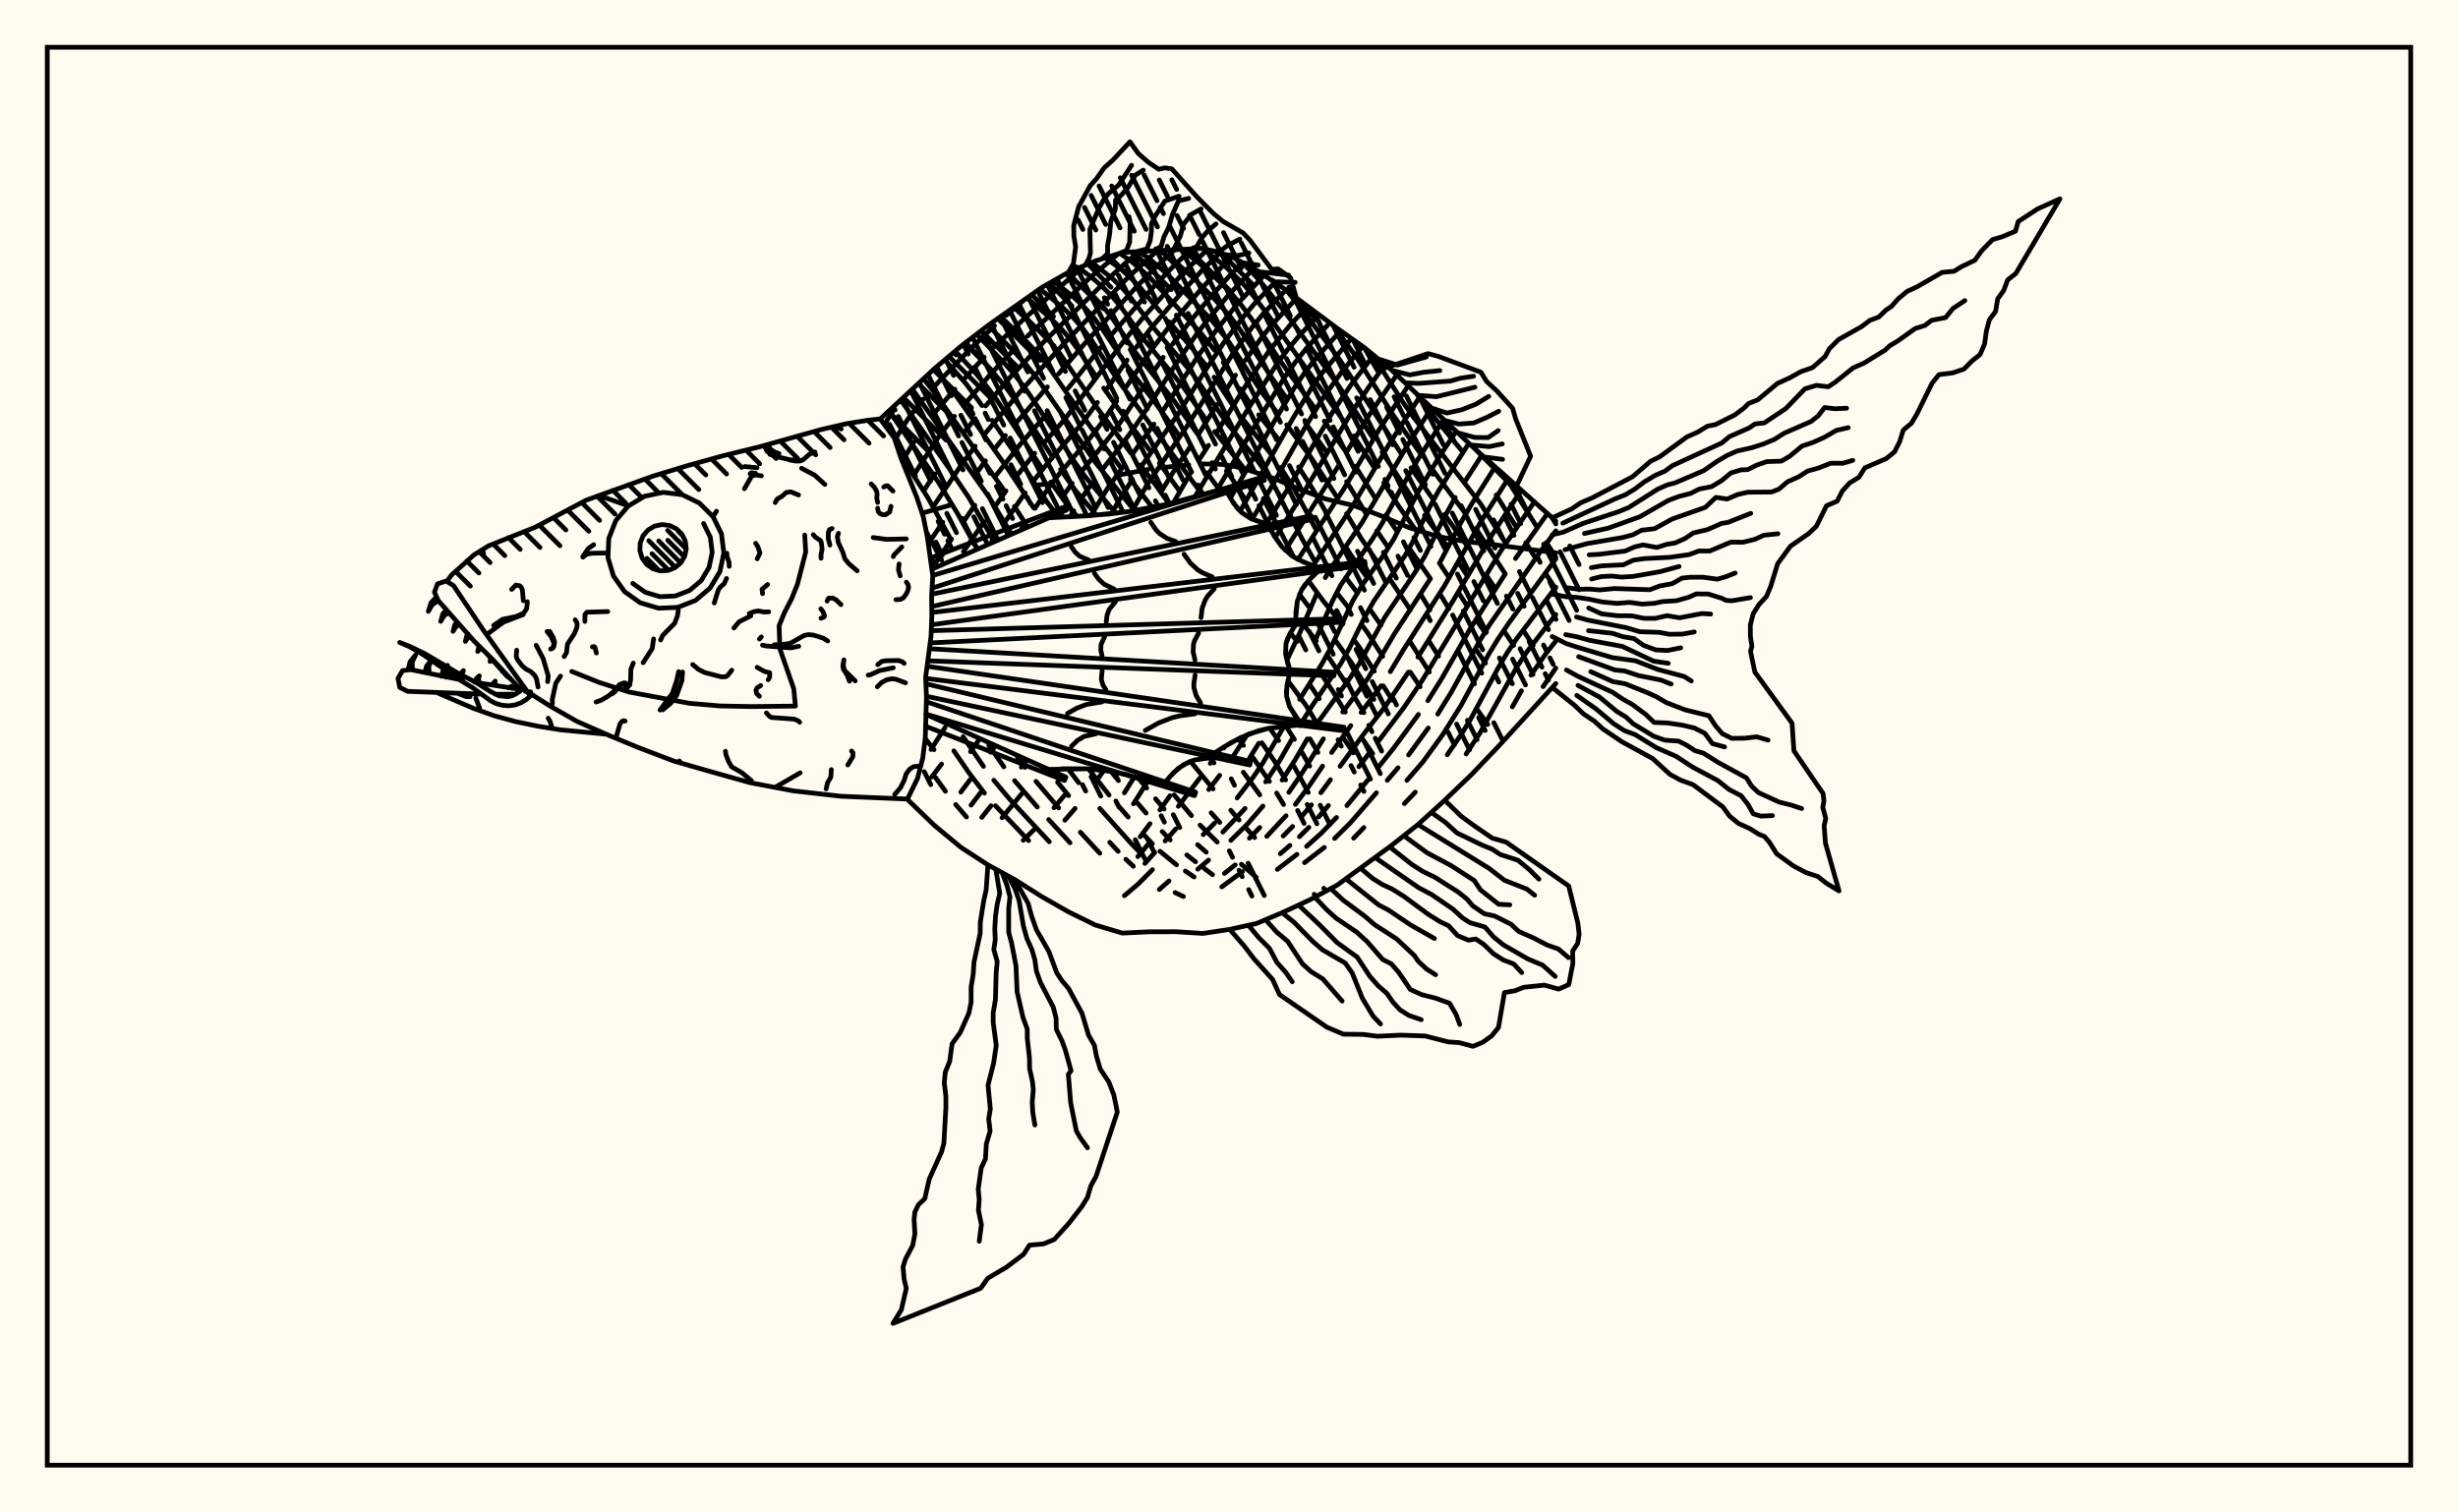<svg xmlns="http://www.w3.org/2000/svg" width="520" height="320"><rect x="0" y="0" width="520" height="320" fill="floralwhite"/><rect x="10" y="10" width="500" height="300" stroke="black" stroke-width="1" fill="none"/><path stroke="black" stroke-width="1" fill="none" stroke-linecap="round" stroke-linejoin="round" d="
M 186.21 88.65 197.63 78.04 203.31 73.24 209 68.87 220.37 60.84 226.05 57.59 231.74 55.21 237.42 53.41 254.48 52.54 260.16 54.09 265.85 57.18 271.53 60.99 282.9 69.47 288.58 73.5 294.27 78.17 311.32 94.33 329.14 110.23 
M 329.14 144.63 317.01 157.9 311.32 163.86 305.64 169.31 299.95 174.48 294.27 178.96 282.9 187.26 277.22 190.32 271.53 192.98 265.85 195.38 260.16 196.64 254.48 197.49 248.79 197.13 243.11 197.15 237.42 197.42 231.74 195.72 226.05 192.93 220.37 189.69 214.68 186.1 209 182.99 203.31 179.3 197.63 174.59 191.97 169.13 
M 329.14 116.97 315.87 115.21 310.04 114.58 304.13 113.49 298.1 111.63 292.08 109.1 286.29 106.93 280.45 105.58 274.94 103.52 269.67 101.28 264.34 99.54 261.58 98.77 258.73 98.26 254.38 98.15 
M 251.47 98.35 245.73 98.94 
M 242.84 99.34 236.87 100.47 
M 221.86 102.36 219.09 102.67 
M 201.3 106.8 195.08 108.58 
M 197.89 164.47 200.01 167.41 
M 202.19 170.22 204.46 172.86 
M 195.73 156.27 197.6 158.61 
M 201.79 158.86 204.97 163.49 208.26 167.8 
M 210.6 170.48 217.61 177.85 
M 203.75 155.88 208.06 162.15 
M 210.24 165.08 213.75 169.26 221.99 178.09 
M 209.19 157.68 212.37 162.24 
M 214.64 165.17 219.45 170.75 
M 221.85 173.39 226.37 178.31 
M 215.21 160.11 216.85 162.35 
M 219.17 165.32 223.96 170.94 
M 228.55 176.07 232.67 180.53 
M 223.73 165.48 226.07 168.34 
M 234.77 178.22 236.56 180.13 
M 238.19 181.81 239.76 183.28 
M 248.59 188.85 250.36 189.68 
M 225.92 162.63 228.2 165.6 
M 232.67 171.05 239.4 178.56 241.76 180.98 
M 195.96 112.5 199.21 118.51 
M 230.29 162.68 234.63 168.21 
M 236.72 170.64 238.68 172.87 
M 242.17 176.8 243.78 178.52 
M 245.4 180.11 248.9 182.98 
M 250.76 184.29 252.61 185.54 
M 190.28 95.96 196.27 105.26 201.12 114.07 
M 235.04 163.2 236.61 165.16 
M 240.61 169.88 242.46 172.03 
M 245.87 175.94 247.56 177.71 
M 251.08 180.89 252.92 182.34 
M 254.75 183.73 256.52 185.06 
M 188.07 86.94 198.44 101.9 202.58 108.66 206.42 115.66 
M 240.75 164.55 242.59 166.74 
M 244.47 169 246.27 171.17 
M 253.36 178.71 255.18 180.3 
M 190.56 84.64 200.5 98.67 204.9 105.19 210.16 114.19 
M 246.41 165.74 246.51 165.87 
M 248.39 168.19 252.06 172.57 
M 253.88 174.57 257.51 178.16 
M 262.62 182.86 265.78 185.63 
M 193.03 82.35 209.28 105.24 213.83 112.74 
M 256.22 171.97 258.05 174.01 
M 195.4 80.13 197.82 83.24 212.47 103.81 
M 214.61 107.14 217.31 111.37 
M 251.85 161.09 256.64 166.92 
M 260.38 171.43 262.13 173.5 
M 263.81 175.42 265.43 177.21 
M 197.65 78.02 202.28 83.73 213.33 99.37 218.71 107.5 
M 255.91 160.3 256.83 161.41 
M 199.89 76.13 204.42 81.26 207.75 85.81 
M 209.9 88.94 215.29 96.76 221.55 106.28 223.96 109.46 
M 258.8 158.11 258.93 158.26 
M 263.03 163.38 266.52 168.18 
M 202.07 74.29 206.42 78.96 208.73 81.73 210.94 84.7 220.31 98.92 
M 222.31 101.99 225.59 106.57 227.89 109.26 
M 261.95 156.32 263.07 157.71 
M 265.08 160.29 268.55 165.32 
M 270.08 167.79 271.54 170.22 
M 204.29 72.49 208.35 76.75 213 82.21 215.22 85.31 222.44 96.37 
M 224.36 99.34 227.45 103.7 231.96 108.98 
M 266.95 157.16 269.65 161.08 271.98 165.02 
M 206.62 70.7 212.71 77.08 215.07 79.81 217.35 82.8 227.57 98.08 229.56 100.83 236.03 108.58 
M 268.63 154.09 270.5 156.7 
M 273.78 162.16 276.77 167.66 
M 209.04 68.84 214.88 74.75 217.25 77.37 219.54 80.25 231.82 97.95 239.57 107.5 
M 272.02 153.61 273.83 156.44 
M 275.47 159.24 277.07 162.09 
M 211.71 67 217.23 72.33 219.58 74.83 221.84 77.59 228.15 86.73 234.12 95.04 237.06 98.86 
M 239.15 101.46 243.77 107.36 
M 273.01 149.85 275.45 153.53 
M 277.13 156.33 278.81 159.2 
M 214.52 65.07 219.74 69.84 222.05 72.21 224.25 74.84 232.36 86.63 239.24 95.86 
M 241.22 98.39 244.33 102.4 247.32 106.6 
M 272.46 144.02 276.32 149.3 278.87 153.47 
M 217.3 63.06 222.32 67.39 224.56 69.63 226.69 72.11 228.69 74.83 231.56 79.19 
M 233.49 82.1 236.47 86.31 243.32 95.39 
M 245.27 97.98 249.37 103.67 
M 277.2 145.01 279.08 147.83 
M 284.35 156.35 286.31 159.29 
M 220 61.11 224.79 65.04 227.03 67.19 229.08 69.52 230.99 72.09 236.51 80.47 254.4 104.71 
M 273 133.91 274.41 135.73 
M 279.09 141.97 282.02 146.38 284.61 150.66 
M 288.34 156.48 290.39 159.44 
M 222.81 59.44 227.07 62.81 229.31 64.9 231.35 67.15 233.17 69.56 238.47 77.53 244.51 85.37 249.35 92 
M 255.38 100.05 257.99 103.66 
M 275.86 132.29 278.46 135.59 
M 280.89 138.79 284.99 144.91 
M 286.76 147.85 288.54 150.77 
M 225.49 57.92 229.15 60.75 231.38 62.77 233.42 64.93 235.25 67.24 240.36 74.76 248.47 84.93 253.21 91.64 
M 259.43 99.67 260.52 101.1 263.48 105.76 
M 274.91 125.76 277.24 128.87 
M 282.52 135.51 286 140.35 290.65 147.98 
M 228.26 56.67 231.12 58.85 233.32 60.76 235.35 62.81 237.2 65.02 242.24 72.11 250.33 81.88 255.05 88.66 
M 256.99 91.31 263.37 99.33 
M 267.27 105.5 273.65 117.8 
M 276.79 122.86 279.96 127.17 283.98 132.16 
M 286.51 135.49 287.71 137.15 290.74 142 
M 292.63 145.11 294.56 148.13 
M 230.96 55.54 235.21 58.82 237.24 60.75 239.1 62.84 244.2 69.54 252.15 78.87 259.71 89.71 266.13 97.61 268.19 100.55 271.02 105.36 
M 272.78 108.7 275.37 113.84 278.23 118.93 
M 282.84 125.47 285.47 128.81 
M 288.07 132.18 289.32 133.87 292.52 138.88 
M 233.83 54.55 237.13 56.95 239.15 58.73 241.04 60.66 245.42 65.9 
M 247.22 68.02 252.06 73.48 254.98 77.15 
M 256.85 79.79 260.52 85.36 
M 262.47 88.1 268.84 96.01 
M 270.92 98.91 273.9 103.64 278.46 112.15 
M 284.69 122.19 287.2 125.49 
M 289.76 128.87 292.16 132.27 
M 298.35 142.21 300.44 145.3 
M 236.86 53.59 239.12 55.12 243.06 58.5 254.11 70.55 256.95 74.1 
M 258.79 76.69 260.59 79.44 
M 262.4 82.27 264.29 85.08 
M 266.28 87.77 270.5 92.99 
M 274.72 98.79 277.79 103.6 280.69 108.68 
M 284.64 115.57 285.69 117.29 289.26 122.26 
M 298.27 135.72 302.38 142.18 
M 240.86 53.18 243.2 54.79 247.01 58.08 256.27 67.67 259.94 72.29 267.15 83.29 270.13 87.25 
M 272.21 89.88 277.57 97.11 282.87 105.24 
M 284.87 108.68 287.97 113.94 291.51 119.07 
M 293.93 122.38 298.38 129.05 
M 302.33 135.69 304.34 138.83 
M 312.66 150.34 314.74 153.27 
M 245.34 52.98 249.16 55.86 252.92 59.26 256.64 62.95 260.29 67.02 262.06 69.35 269.14 80.06 272.01 84.01 
M 276.13 89.42 280.5 95.43 
M 284.88 101.89 289.05 108.79 
M 291.27 112.32 293.67 115.81 
M 300.55 125.74 302.52 129.03 
M 249.91 52.82 253.2 55.28 256.99 58.59 260.68 62.3 262.46 64.35 265.92 69.04 271.23 76.91 278.02 86.18 
M 280.16 89.11 284.58 95.37 
M 286.74 98.65 290.96 105.45 
M 293.18 108.96 295.59 112.46 
M 298.07 115.9 302.62 122.45 
M 304.61 125.63 306.51 128.76 
M 312.26 137.45 314.26 140.29 
M 254.33 52.55 259.14 56.31 262.83 59.87 264.59 61.88 268.08 66.39 284.23 89.03 
M 286.38 92.23 290.64 98.8 
M 292.74 102.17 296.05 107.33 299.77 112.51 
M 304.51 119.13 306.59 122.26 
M 308.53 125.32 310.43 128.3 
M 312.32 131.17 314.25 133.97 
M 262.59 55.41 264.92 57.65 266.69 59.61 272.06 66.33 283.04 81.4 290.28 92.43 
M 292.4 95.68 298.93 105.65 
M 301.37 109.04 306.26 115.69 
M 308.46 118.86 310.48 121.94 
M 318.24 133.58 320.22 136.55 
M 272.33 61.6 276.1 66.34 283.28 75.91 296.32 95.81 
M 298.5 98.99 303.1 105.53 
M 305.59 108.85 310.29 115.37 
M 314.4 121.62 316.39 124.64 
M 322.34 133.51 324.35 136.57 
M 282.13 68.91 287.2 75.94 294.93 88.12 300.37 95.77 
M 302.67 98.87 309.94 108.54 
M 312.23 111.81 318.45 121.44 
M 290.22 74.84 296.83 85.15 298.94 88.15 313.23 106.6 318.51 114.88 
M 299.72 83.37 303.15 87.99 309.21 95.31 
M 316.52 104.73 320.74 111.46 
M 322.78 114.81 324.85 118.1 
M 326.95 121.31 329.05 124.5 
M 317.74 100.05 319.78 102.97 325.1 111.45 
M 327.15 114.77 329.14 117.93 
M 328.31 109.5 329.14 110.84 
M 190.79 84.44 190.33 85.02 
M 188.85 87.11 187.07 89.81 
M 216.34 63.75 212.87 66.72 
M 210.39 68.92 204.92 74.18 197.55 81.87 
M 195.29 84.46 192.02 88.74 189.32 93.04 
M 229.3 56.23 216.39 67.7 210.31 73.41 
M 208.21 75.57 204.15 79.97 
M 201.99 82.34 197.47 87.63 
M 193.31 93.58 190.85 97.58 
M 236.6 53.67 230.5 58.85 217.37 71.12 
M 214.9 73.53 209.48 79.25 204.17 85.41 
M 201.92 88.08 198.64 92.29 193.52 100.19 
M 241.06 53.17 238.65 55.15 234.62 58.83 220.91 72.24 213.82 79.68 208.51 85.89 
M 206.31 88.56 204.12 91.27 
M 197.77 100.26 195.59 103.57 
M 244.88 52.99 238.58 58.75 225.61 72.13 216.05 82.62 208.44 91.68 
M 206.3 94.4 203.11 98.74 197.57 106.99 
M 248.45 52.9 244.62 56.43 240.43 60.69 230 72.09 223.94 79.1 
M 221.58 81.85 214.86 89.6 
M 212.7 92.15 210.59 94.76 
M 208.48 97.51 206.35 100.43 
M 199.45 110.5 197 114.12 
M 252.12 52.69 248.63 55.93 244.25 60.45 235.06 70.89 
M 232.91 73.48 225.95 82.16 
M 221.39 87.68 215.83 94.02 210.67 100.64 
M 206.23 106.91 203.79 110.43 
M 201.3 114.06 198.03 118.98 
M 255.43 52.8 250.45 57.6 241.73 67.31 237.73 72.19 226.81 86.7 224.58 89.49 221.13 93.4 
M 218.9 95.91 214.82 101.04 
M 212.81 103.86 210.63 106.97 
M 208.2 110.38 203.82 116.69 
M 258.08 53.53 254.51 56.98 249.99 61.89 243.36 69.6 240.39 73.47 
M 238.44 76.18 234.32 82.08 
M 232.15 85.15 228.85 89.65 221.86 97.71 218.78 101.57 
M 216.87 104.27 212.62 110.42 
M 210.15 113.91 209.86 114.3 
M 260.65 54.36 258.56 56.38 254.06 61.2 247.25 69.21 243.16 74.59 238.3 81.79 
M 236.24 84.87 233.04 89.5 230.77 92.46 223.73 100.7 221.72 103.37 218.95 107.56 
M 216.94 110.6 216.11 111.84 
M 262.9 55.58 260.36 58.1 255.86 63.09 251.29 68.58 248.09 72.79 
M 246.09 75.6 244.16 78.45 
M 242.24 81.39 237.15 89.15 234.94 92.2 229.06 99.44 
M 226.82 102.26 224.81 105.07 
M 265.2 56.83 259.91 62.41 255.36 67.84 253.15 70.72 249.08 76.54 241.18 88.68 239.03 91.77 233.31 99.22 
M 231.07 102.18 229 105.13 
M 227.15 108.06 226.38 109.35 
M 199.92 153.94 196.96 158.57 
M 267.43 58.24 261.65 64.45 257.17 70.03 252.99 76.01 246.21 86.63 
M 244.12 89.74 239.77 95.8 
M 237.54 98.81 234.27 103.38 230.78 109.09 
M 199.18 161.66 197.09 164.42 
M 269.69 59.76 265.52 64.1 263.34 66.66 258.95 72.42 254.87 78.55 249.12 87.78 241.69 98.33 
M 239.57 101.4 236.56 106.16 235.15 108.69 
M 206.94 156.77 205.32 159.03 
M 272.02 61.36 267.2 66.42 265 69.1 260.69 75.03 250.94 90.45 242.68 102.53 239.52 108.11 
M 210.32 158.13 209.54 159.17 
M 205.26 164.92 203.26 167.6 
M 274.31 63.09 268.9 68.91 266.68 71.71 263.45 76.25 
M 261.38 79.37 259.4 82.49 
M 257.49 85.58 253.74 91.59 
M 251.76 94.58 248.67 99.13 245.75 103.86 
M 243.96 107.18 243.88 107.34 
M 207.39 167.77 205.43 170.36 
M 276.63 64.85 272.91 68.8 268.38 74.39 264.14 80.65 257.52 91.27 
M 255.66 94.22 253.71 97.24 
M 251.7 100.38 248.24 106.37 
M 217.19 160.91 216.06 162.32 
M 209.66 170.47 207.7 172.94 
M 278.99 66.6 274.64 71.28 272.34 74.05 270.11 77.05 263.99 86.57 252.72 105.19 
M 220.71 162.33 220.6 162.46 
M 216.11 167.98 211.99 173.01 
M 281.31 68.3 276.36 73.73 274.07 76.57 271.88 79.65 265.98 89.23 257.38 103.84 
M 283.61 69.97 278.09 76.17 275.84 79.09 273.71 82.24 269.82 88.74 260.29 105.39 
M 225.17 168.31 222.98 170.9 
M 218.65 175.63 216.47 177.79 
M 285.92 71.61 279.87 78.69 277.7 81.7 273.71 88.19 262.36 108.13 
M 233.52 162.98 231.69 165.6 
M 227.44 171.05 225.27 173.54 
M 288.27 73.28 283.93 78.57 279.68 84.51 275.78 90.96 268.55 103.78 264.89 109.85 
M 290.6 75.16 285.78 81.46 281.75 87.47 272.3 103.67 267.9 110.84 
M 240 164.34 237.86 167.75 
M 293.03 77.15 289.7 81.72 285.77 87.51 276.13 103.62 269.77 113.74 
M 242.87 165.22 239.79 170.07 
M 295.48 79.32 289.69 87.77 285.04 95.38 
M 283.13 98.61 271.9 116.41 
M 297.89 81.63 291.71 90.98 284.24 103.53 274.6 118.37 
M 247.52 168.36 245.38 171.36 
M 243.28 174.27 241.22 177.03 
M 300.34 83.96 293.76 94.17 286.2 106.97 277.8 119.68 
M 258.04 158.6 256.03 161.52 
M 253.8 164.64 249.28 170.6 
M 242.77 178.77 240.71 181.24 
M 302.83 86.35 297.72 94.26 288.19 110.49 281.33 120.57 280.37 122.21 
M 278.61 125.51 274.92 134.03 272.51 139.15 
M 263.85 155.45 260.27 160.95 
M 258.03 164.04 255.72 167.05 
M 248.73 175.39 246.48 177.93 
M 244.3 180.36 242.21 182.68 
M 305.38 88.81 299.87 97.35 296.07 103.93 292.44 110.65 290.35 114.02 283.62 123.8 281.9 127.14 278.19 135.6 
M 266.3 157.26 264.34 160.4 
M 243.81 184 240.75 187.07 237.86 189.51 
M 308.03 91.28 304.15 97.18 300.1 103.93 294.8 114.16 292.69 117.47 288.13 123.85 286.18 127.13 281.47 137.17 279.68 140.42 274.95 147.96 
M 271.58 153.76 267.17 161.41 265.1 164.47 261.72 168.83 
M 256.95 174.15 254.54 176.59 
M 310.74 93.79 304.38 103.76 302.46 107.28 299.1 114.23 297.23 117.57 290.61 127.21 288.73 130.52 285.47 137.13 283.69 140.35 277.63 149.27 274.94 153.55 
M 273.27 156.47 270.7 160.97 267.76 165.42 
M 263.4 171.05 258.69 176.05 
M 247.31 186.39 245.26 188.19 
M 313.51 96.28 310 101.73 
M 307.85 105.26 304.92 110.63 301.47 117.59 299.52 120.86 292.95 130.62 287.57 140.37 285.62 143.43 278.34 153.47 
M 276.56 156.34 274.01 160.73 271.24 165.05 
M 267.18 170.55 263.87 174.38 260.39 177.81 
M 255.68 181.97 253.4 183.9 
M 316.31 98.76 311.27 106.73 309.19 110.33 304.56 119.12 
M 302.59 122.45 295.05 134.01 289.42 143.51 284.06 150.65 
M 279.97 156.32 275.48 163.52 272.66 167.64 
M 266.51 175.08 264.32 177.34 
M 319.07 101.25 313.5 110.01 305.58 123.95 296.98 137.36 294.12 142.11 
M 292.18 145.09 287.95 150.74 
M 285.77 153.52 281.71 159.21 
M 279.8 162.09 276.94 166.31 274.04 170.19 
M 272.07 172.58 267.99 176.96 
M 261.31 182.99 259.04 184.79 
M 321.81 103.73 315.55 113.31 307.43 127.06 299.96 139.02 
M 297.96 142.2 293.01 149.52 288.69 155.05 283.5 162.13 
M 281.46 164.97 279.43 167.72 
M 277.43 170.29 275.44 172.67 
M 273.46 174.86 271.46 176.88 
M 262.85 184.41 258.47 187.64 
M 324.58 106.2 317.5 116.58 300.98 143.8 297.02 149.67 291.76 156.63 
M 289.61 159.42 287.47 162.22 
M 281.04 170.42 278.95 172.84 
M 276.9 175.04 274.89 177.03 
M 272.89 178.87 270.85 180.63 
M 327.36 108.66 320.61 118.17 
M 318.43 121.44 311.07 132.94 305.02 143.55 302.07 148.25 
M 300.08 151.16 294.89 158.21 291.58 162.34 
M 289.35 165.07 284.94 170.45 
M 282.75 172.95 279.51 176.3 276.41 179.08 
M 274.38 180.76 270.23 183.95 
M 329.14 112.31 326.06 116.44 315.02 132.33 312.95 135.74 307.07 146.38 304.16 151.09 
M 302.16 154.03 297.99 159.73 
M 295.76 162.44 293.48 165.1 
M 291.19 167.73 285.63 174.14 282.34 177.4 
M 280.17 179.29 275.98 182.52 
M 329.14 118.23 319.05 132.03 316.92 135.18 314.86 138.56 309.12 149.2 305.22 155.43 301.04 161.18 297.63 165.11 
M 288.54 175.09 286.36 177.34 
M 329.14 124.23 320.96 135 318.83 138.14 316.83 141.53 311.16 152.07 309.22 155.25 306.17 159.7 
M 299.42 167.6 297.1 170.02 
M 329.14 130 322.9 138.06 320.81 141.25 313.16 154.97 310.17 159.52 
M 329.14 135.63 327.09 138.21 323.88 142.84 
M 321.87 146.15 319.94 149.56 
M 329.14 141.35 326.45 145.27 
M 226.05 57.59 227.08 55.8 227.56 52.2 227.18 50 227.15 47.71 228.22 43.68 230.63 39.29 231.98 37.8 233.56 35.55 235.46 33.84 239.05 30 240.8 32.47 242.96 34.35 245.16 35.82 246.41 35.51 247.9 35.73 253.23 41.67 256.71 45.17 258.8 46.89 262.98 49.28 264.42 50.8 269.04 57 270.36 56.88 273.01 58.75 274.26 63.06 
M 271.53 60.99 271.53 60.99 
M 229.58 56.12 230.36 54.71 230.69 53.55 230.57 48.53 232.52 43.97 233.49 42.25 234.48 40.98 236.66 39.14 239.39 34.97 
M 233.15 54.77 234.32 53.64 234.31 51.97 234.73 49.65 235 46.84 235.96 44.21 235.99 42.33 237.22 41.28 238.72 39.53 240.14 37.08 241.87 35.99 
M 236.79 53.61 238.33 52.98 238.99 51.21 239.09 46.91 238.84 45.84 
M 240.59 53.2 242.62 52.66 243.31 50.97 243.59 48.91 243.59 47.36 244.41 45.68 246.44 42.54 249.44 41.51 
M 244.4 53 245.67 52.05 246.24 50.1 247.23 48.13 248.06 45.33 249.32 42.51 251.47 41.98 
M 248.22 52.91 249.72 49.9 250.35 47.49 252.04 45.35 254.09 44.2 
M 252.04 52.69 253.2 52.16 254.24 50.32 255.66 48.71 257.25 47.37 
M 255.85 52.91 257.86 53.3 259.64 51.99 262.29 50.58 
M 259.53 53.92 261.93 54.06 264.22 53.53 
M 262.96 55.61 266.16 56.08 
M 266.29 57.48 272.61 58.21 
M 269.46 59.61 274 59.74 
M 196.86 118.08 225.32 107.22 225.61 107.93 197.15 120.43 
M 197.32 121.76 267.27 100.89 267.5 101.62 197.18 124.44 
M 197.1 125.72 277.4 109.14 277.57 109.89 197.1 128.34 
M 197.12 129.59 288.73 118.79 288.83 119.54 197.06 132.19 
M 197.01 133.44 283.63 130.9 283.66 131.66 196.78 136.03 
M 196.63 137.25 282.24 142.23 282.2 142.99 196.29 139.81 
M 196.13 140.96 284.33 153.86 284.22 154.61 195.83 143.53 
M 195.88 144.67 264.55 161.11 264.39 161.86 195.99 147.31 
M 195.96 148.46 252.94 167.61 252.7 168.34 195.84 151.06 
M 195.84 151.12 225.49 164.42 225.19 165.13 195.79 153.64 
M 221.92 109.55 230.39 109.12 238.79 108.24 247.07 106.66 259.32 103.26 
M 259.61 104.18 260.97 106.47 262.62 108.4 264.7 109.77 268.45 110.99 
M 268.66 111.93 271.16 115.64 273.27 117.57 275.82 118.95 278.66 119.97 
M 278.78 120.93 276.84 122.8 275.33 124.86 274.45 127.21 274.08 131.18 
M 274.12 132.14 272.86 134.13 272.06 136.18 271.96 138.33 272.84 141.68 
M 272.79 142.64 272.26 145.01 272.18 147.3 272.79 149.44 274.73 152.45 
M 274.6 153.41 268.3 154.11 264.32 155.25 260.56 157.05 256.95 159.29 
M 256.74 160.23 252.73 160.79 250.37 161.79 248.33 163.42 246.51 165.45 
M 246.21 166.37 240.93 164.6 235.59 163.28 230.14 162.66 221.81 162.78 
M 226.16 109.36 234.6 108.76 238.79 108.24 247.07 106.66 255.25 104.47 
M 260.27 105.35 261.75 107.5 262.62 108.4 264.7 109.77 267.15 110.65 
M 243.46 110.51 244.59 112.15 245.26 112.84 246.85 113.89 248.73 114.57 
M 226.64 115.66 227.43 116.8 228.42 117.69 230.31 118.48 
M 269.44 113.23 271.16 115.64 273.27 117.57 274.5 118.32 277.22 119.49 
M 250.49 117.26 251.81 119.11 253.42 120.59 254.36 121.16 256.45 122.06 
M 231.53 121.29 232.45 122.57 233.57 123.6 235.68 124.62 
M 277.78 121.85 276.01 123.79 275.33 124.86 274.45 127.21 274.13 129.82 
M 256.88 124.58 255.52 126.07 255 126.89 254.32 128.69 254.08 130.69 
M 235.98 127.31 234.67 128.91 234.2 130.17 234.03 131.56 
M 273.46 133.13 272.38 135.14 272.06 136.18 271.96 138.33 272.46 140.55 
M 253.57 133.94 252.74 135.49 252.49 136.28 252.41 137.92 252.8 139.63 
M 233.67 134.75 232.93 136.38 232.87 137.52 233.14 138.71 
M 272.5 143.84 272.14 146.17 272.18 147.3 272.79 149.44 274 151.46 
M 252.83 142.86 252.56 144.65 252.58 145.51 253.05 147.16 253.98 148.71 
M 233.16 141.89 232.99 143.73 233.31 144.88 233.96 145.96 
M 272.48 153.57 268.3 154.11 266.28 154.6 262.42 156.08 258.75 158.14 
M 252.81 151.03 249.61 151.45 248.06 151.82 245.1 152.96 242.29 154.54 
M 233.15 148.5 229.84 149.05 227.78 149.84 225.83 150.95 
M 255.36 160.35 252.73 160.79 251.51 161.21 249.31 162.53 247.41 164.41 
M 231.86 155.25 229.35 155.81 227.93 156.67 226.68 157.89 
M 243.58 165.45 238.27 163.86 235.59 163.28 230.14 162.66 224.6 162.66 
M 214.68 186.1 217.52 191.17 218.22 193.79 219.27 196.73 221.89 201.3 223.57 205.84 224.64 207.47 226.06 209.14 228.9 214.38 230.29 219.01 231.53 221.18 231.94 223.39 232.77 226.2 234.58 228.92 235.66 231.74 236.37 235.29 231.89 248.85 230.77 250.91 230.05 253.37 228.83 255.33 226.05 258.91 223.02 262.25 220.72 263.19 217.8 263.44 216.56 265.36 212.95 268.09 208.98 270.44 207.47 272.56 188.91 280 190.68 277.13 191.73 272.58 191.27 270.62 191.04 268.05 191.57 266.37 193.09 263.5 193.55 261.06 193.38 258.03 193.55 256.42 194.3 254.88 195.64 253.62 196.59 249.46 199.18 243.73 199.68 241.89 200.11 234.32 200.1 231.92 199.76 229.05 199.98 226.86 200.91 224.55 201.42 220.84 203.12 218.5 204.97 214.36 205.44 212.04 205.44 208.83 205.88 206.16 206.06 203.53 207.36 197.48 207.39 195.14 208.11 190.6 208.63 188.3 209 182.99 
M 213.34 185.37 214.71 188 215.58 190.47 216.5 195.88 217.23 198.53 218.28 200.86 218.93 203.07 219.26 205.48 220.12 207.88 222.83 213.1 223.42 215.43 223.46 217.78 224.65 220.19 225.34 222.05 226.59 226.54 226.01 227.3 226.5 233.32 227.7 239.26 228.53 240.71 230.07 242.85 
M 212 184.63 213.03 187.32 213.66 189.75 213.4 192.2 213.39 197.23 214.01 199.55 214.93 204.32 215.18 209.88 216.42 215.28 217.32 217.75 217.32 219.66 217.79 223.83 217.82 226.12 218.42 228.83 218.6 230.54 218.37 233.18 218.48 235.3 218.93 238.02 
M 210.66 183.9 211.5 189 210.95 191.39 210.61 193.77 210.45 196.5 210.55 198.85 210.24 200.89 210.96 203.43 210.74 205.92 210.59 211.48 210.12 214.27 210.11 216.33 210.76 221.16 210.2 224.95 209.02 229.62 209.51 234.61 209.16 236.75 209.47 239.28 208.66 242.06 208.48 245.2 207.58 247.1 206.95 251.62 207.16 253.8 206.99 256.06 207.62 259.12 207.16 262.62 
M 305.64 169.31 309.08 172.66 311.51 174.45 315.67 177.32 318.64 178.18 331.87 187.45 333.81 195.35 334.07 197.69 333.76 199.61 332.71 201.21 332.74 203.88 331.88 208.32 329.75 209.27 326.72 208.43 322.32 208.89 320.51 209.61 318.27 210.01 317.01 217.39 315.56 219.18 313.67 220.53 311.62 221.38 308.67 220.59 306.35 220.44 301.51 219.19 296.32 219.01 291.38 219.25 288.44 218.86 284.21 218.81 280.71 217.33 270.68 210.42 269.21 207.21 265.29 202.87 263.17 200.09 260.16 196.64 
M 302.81 171.88 305.81 174.02 308.2 176.21 313.55 178.81 315.71 179.68 317.39 180.79 321.14 182.01 323.58 184.03 325.57 186.01 
M 299.99 174.45 315.06 183.75 318.27 186.24 323.01 188.11 324.66 189.41 
M 296.99 176.82 301.91 180.43 306.99 183.14 311.89 186.3 313.2 188.28 317.05 191.32 319.4 191.44 
M 293.98 179.17 298.66 182.88 300.95 184.34 303.6 185.63 308.54 188.77 310.35 190.23 311.56 191.65 314.01 193.33 316.15 193.78 319.67 195.55 321.3 197.07 324.53 198.5 327.32 199.95 329.71 200.8 331.83 202.62 
M 290.9 181.43 300.13 187.82 302.91 189.29 307.42 192.38 309.35 194.16 310.95 195.21 314.15 196.13 315.98 198.24 317.99 199.87 323.22 202.89 326.35 204.2 329.01 206.59 
M 287.82 183.69 290.4 185.86 292.42 187.13 294.54 188.12 296.94 189.61 302.11 193.42 304.7 195.04 306.45 195.86 308.37 197.96 310.66 198.92 312.19 198.66 313.92 199.82 315.91 201.76 318 203.1 320.23 203.95 321.94 205.78 
M 284.73 185.93 291.63 191.44 293.77 192.57 298.43 195.71 303.46 198.56 
M 281.52 188 284.19 190.48 288.62 193.76 290.81 195.64 295.46 198.65 299.23 202.18 300 203.34 301.77 205.01 303.72 206.24 
M 278.15 189.81 280.67 192.48 282.66 194.27 286.99 197.2 289.21 199.21 292.51 203 294.36 203.94 295.94 205.77 298.35 209.35 300.79 210.45 303.73 211.2 306.65 212.26 308.06 214.67 308.82 216.75 
M 274.72 191.49 279.35 195.86 282.87 199.43 287.13 202.51 289.77 206.53 291.54 208.55 293.42 210.2 294.69 212.04 296.17 213.65 298.07 214.85 300.66 215.74 
M 271.25 193.1 273.77 195.14 277.72 199.18 279.75 200.94 284.59 203.76 286.07 205.87 288.22 211.23 290.48 214.99 292.05 216.64 
M 267.73 194.58 270.09 197.21 272.4 199.15 275.55 203.94 277.41 205.61 279.83 207.1 283.94 211.8 
M 264.1 195.76 266.35 198.44 268.55 200.63 270.11 203.59 271.95 205.66 273.38 207.71 
M 328.38 109.56 332.51 107.67 334.4 106.38 336.79 105.36 345.35 100.88 349.18 97.6 351.13 96.64 356.83 92.47 359.23 91.39 361.23 90.16 362.89 89.84 366.99 87.8 368.89 86.38 369.92 85.37 371.86 84.6 376.03 81.12 378.65 79.93 380.99 78.63 383.45 77.77 386.1 75.44 387.01 73.78 388.96 71.84 393.77 69.14 395.61 67.77 397.45 67.08 398.96 65.63 400.17 64.8 401.54 63.25 403.44 61.66 405.6 60.66 410.86 57.63 413.39 57.39 414.9 56.45 417.79 55.07 419.19 53.09 421.54 50.69 423.64 50.07 426.38 48.91 426.96 46.88 431.05 44.21 435.79 42.07 426.45 57.87 424.73 59.23 423.89 61.46 422.61 63.24 422.18 65.88 420.87 67.64 420.22 70.06 419.85 72.77 418.9 75 417.1 76.44 415.5 78.08 413.08 78.9 410.2 79.26 408.75 81.05 405.57 87.52 404.38 89.54 402.64 91 401.88 93.45 400.8 95.6 399.02 97.04 394.52 98.99 393.27 100.97 391.27 102.2 389.74 103.9 388.66 106.04 386.4 107.01 384.27 111.33 382.61 112.91 378.78 115.56 376.07 119.27 374.6 124.06 373.69 126.22 372.16 127.86 370.91 129.81 370.29 132.22 370.31 134.68 370.63 136.75 370.33 137.81 371.24 142.18 379.12 153.01 379.51 158.85 385.68 167.89 385.86 169.45 385.62 170.84 386.25 173.18 385.9 174.7 386.18 178.4 389.05 188.5 386.32 186.83 384.59 185.45 382.04 184.61 379.45 183.23 375.86 180.64 374.37 178.26 373.28 176.98 372.09 176.51 370.19 175.32 367.79 174.22 365.89 172.66 364.48 170.72 358.17 166.02 355.49 165.04 353.29 163.84 349.63 160.49 343.11 156.93 339.08 154.21 337.32 152.6 335.04 151.08 333.13 149.25 328.38 145.45 
M 330.62 110.69 341.73 105.52 343.86 104.68 345.9 103.44 347.85 101.96 350.2 100.56 352.19 99.7 353.81 98.52 364.24 93.73 365.88 92.37 370.03 90.55 371.29 89.69 373.23 89.48 377.8 86.44 381.83 82.27 384.27 81.53 386.77 81.84 388.23 80.87 392.05 77.83 394.39 76.8 398.82 74.06 399.75 73.17 401.48 72.14 405.19 69.5 407.24 68.86 408.64 67.77 411.59 67.2 413.16 65.26 415.67 63.6 
M 328.38 113.14 330.71 112.59 334.96 110.72 342.47 108.24 344.56 107.38 350.71 103.49 352.68 102.61 354.35 102.17 360.42 99.58 363.09 97.71 365.37 96.36 367.49 95.43 370.7 94.7 373.07 93.93 375.38 92.97 377.46 91.65 383.15 89.17 384.64 87.99 386 86.22 388.15 86.48 390.66 86.37 
M 335.2 112.87 340.27 111.73 346.91 109.34 352.92 105.89 355.17 105.04 357.64 104.4 359.48 103.48 362.09 102.96 364.24 101.67 366.2 100.05 368.4 99.4 369.72 99.36 371.63 98.41 373.8 97.66 376.84 97.57 378.57 96.57 381.24 94.37 383.52 93.62 385.88 92.56 388.5 91.06 391 90.48 
M 331.09 116.3 335.74 115.02 343.31 113.72 345.49 113.13 347.29 112.18 350.04 111.86 353.71 109.83 360.76 107.35 363.01 105.23 365.39 105.59 367.61 104.63 369.75 104.14 374.8 104.1 376.35 103.48 378.14 101.94 380.47 100.9 382.43 99.66 384.71 99.02 387.33 98 389.85 98.02 391.97 97.4 
M 336.2 117.39 338.38 117.27 343.8 116.59 345.84 115.7 347.6 115.29 350.52 115.83 352.63 115.16 354.36 114.88 356.45 113.95 358.22 112.76 361.21 112.06 364.22 110.74 365.54 110.53 370.38 108.61 
M 336.65 120.1 338.84 119.72 343.44 119.5 345.51 118.53 347.84 118.19 353.22 117.92 357.35 117.34 359.39 116.58 361.7 116.58 366.18 114.7 368.77 114.72 371.26 114.1 373.16 113.24 376.13 112.93 
M 336.71 122.51 338.75 121.99 341.01 121.88 343 122.1 345.52 121.95 351.19 120.95 355.22 119.86 
M 331.25 124.31 333.95 124.67 336.38 124.64 338.47 124.82 341.49 124.52 349.03 124.77 351.13 123.97 353.76 123.49 355.84 122.31 357.67 122.12 360.31 122.13 363.29 122.54 364.98 122.07 367.08 121.24 
M 328.38 125.71 331.34 126.26 333.69 126.4 336.13 126.76 338.96 127.36 342.05 127.66 344.74 127.45 347.42 127.81 350.03 127.64 351.69 127.28 354.68 127.09 357.24 126.37 358.83 125.66 361.38 125.68 364.29 126.59 365.15 127.02 366.36 127.11 370.32 126.44 
M 336.1 128.64 338.8 129.87 342.13 130.27 345.16 130.29 347.82 130.83 350.17 130.83 352.67 130.26 355.33 130.71 360.04 129.81 361.89 129.92 
M 333.51 130.53 336.02 131.22 343.99 132.79 346.93 133.66 350.98 133.79 353.2 134.2 355.97 134.16 358.43 133.7 
M 336.06 133.43 341.12 133.99 343.34 134.71 345.68 135.11 347.67 136.52 350.27 137.5 352.76 137.63 355.56 137.06 
M 331.23 134.27 333.61 134.73 336.23 135.46 343.2 136.76 349.85 139.89 352.93 140.34 
M 328.38 134.68 331.36 136.17 333.62 136.91 341.07 139.13 346 139.81 350.69 141.63 356.3 143.13 357.8 144.08 
M 333.96 138.94 341.67 141.76 343.67 141.95 346.67 142.94 351.36 143.88 353.53 144.73 
M 336.54 142.11 341.2 144.21 343.8 144.67 348.54 146.56 350.43 147.42 352.5 148.64 356.51 150.19 361.53 151.43 362.92 153.55 364.35 155.22 366.36 156.22 369.09 156.19 371.66 155.89 374.04 156.6 
M 331.39 141.76 333.9 143.13 341.16 146.47 343.3 147.91 345.27 149 348.17 151.16 349.94 152.85 352.76 152.96 355.85 153.41 358.45 154.03 360.67 155.15 362.27 157.33 364.84 158.03 
M 333.82 145.01 338.38 147.48 342.04 150.52 343.99 151.71 345.49 153.12 349.84 155.76 352.19 156.6 355.11 156.8 356.83 157.67 358.58 158.83 360.4 159.36 363.45 161.29 369.47 164.58 370.55 166.31 371.99 167.68 376.4 169.71 378.9 170.32 381.14 171.07 
M 333.57 147.12 337.68 150.01 341.41 153.14 343.66 154.59 345.91 155.42 350.43 158.2 354.6 160.02 358.1 162.31 363.4 165.14 365.8 167.04 368.34 168.35 369.79 170.2 370.91 172.19 372.52 172.67 374.97 172.56 
M 288.58 73.5 291.41 78.41 302.11 74.81 304.28 75.4 313.28 78.74 314.49 80.7 316.63 82.67 320 86.38 320.63 88.58 323.81 96.53 320.84 102.8 317.01 99.38 
M 291.54 75.93 295.61 77.24 301.73 75.53 
M 294.48 78.37 298.25 79.32 301.06 78.78 304.61 78.4 
M 297.24 81 300.17 81.11 306.85 80.62 308.93 80.02 311.74 79.6 
M 300.01 83.64 303.89 83.93 312.03 81.92 
M 302.76 86.29 306.1 87.39 309.16 86.72 312.21 85.53 314.95 83.87 
M 305.51 88.94 308.65 89.72 311.77 89.49 314.61 88.28 317.07 87.01 
M 308.31 91.54 311.99 92.55 314.82 92.58 316.95 91.1 
M 311.11 94.14 315.06 94.49 317.81 93.92 
M 313.96 96.68 317.88 97.19 
M 94.53 123.03 95.51 121.68 100.27 117.4 103.37 115.48 113.25 111.54 124 105.83 138.23 100.71 145.55 98.49 153.07 96.4 160.73 94.52 173.75 90.87 179.12 89.64 183.53 88.93 186.19 88.63 189.19 92.66 190.56 96.82 193.91 105.1 195.3 109.25 196.16 113.45 197.34 121.88 197.08 126.16 197.13 130.41 196.96 134.68 195.82 143.28 196 147.52 195.75 156.06 195.22 160.35 194.11 164.69 191.97 169.06 177.9 168.47 167.77 167.32 158.66 165.59 150.35 163.26 142.52 161.01 135.04 158.16 128.24 155.34 122.1 152.65 116.41 149.41 111.32 146.18 
M 108.08 143.69 107.26 143.07 102.9 138.21 
M 170.24 113.19 170.45 116.79 168.71 123.59 167.47 126.68 165.96 129.61 164.82 132.38 165 137.32 167.92 145.72 168.27 149.39 158.94 149.49 152.31 149.36 145.84 148.8 133.06 146.41 126.75 144.38 120.95 142.06 
M 110.11 145.87 104.42 139.73 100.25 135.59 92.7 127.05 91.91 125.29 92.55 123.54 94.37 122.93 95.95 123.9 102.31 133.41 111.4 146.1 
M 109.12 146.87 104.79 146.89 
M 101.85 146.86 86.22 146.27 84.57 145.44 84.2 143.54 85.15 141.89 86.89 141.68 97.08 143.75 
M 100.7 144.4 110.34 145.89 
M 132.13 125.17 129.78 121.87 128.62 117.99 128.79 113.94 130.26 110.17 132.88 107.08 136.36 105 140.32 104.17 144.34 104.67 147.98 106.45 150.85 109.32 152.63 112.96 153.13 116.98 152.3 120.94 150.22 124.42 147.13 127.04 143.36 128.51 139.31 128.68 135.43 127.52 132.13 125.17 
M 148.84 110.75 150.27 113.66 150.67 116.88 150 120.05 148.35 122.83 145.87 124.93 142.85 126.1 139.61 126.24 136.51 125.31 133.87 123.43 
M 136.78 119.38 135.84 118.06 135.37 116.5 135.44 114.89 136.03 113.38 137.08 112.14 138.47 111.31 140.06 110.98 141.66 111.18 143.12 111.89 144.27 113.04 144.98 114.49 145.18 116.1 144.85 117.68 144.02 119.08 142.78 120.12 141.27 120.71 139.65 120.78 138.1 120.32 136.78 119.38 
M 136.86 118.14 139.44 120.72 
M 137.93 117.15 141.43 120.65 
M 137.25 114.4 142.88 120.04 
M 139.35 114.45 144 119.09 
M 141.28 114.31 144.77 117.8 
M 141.26 112.22 145.17 116.14 
M 143.49 112.4 144.39 113.3 
M 96.36 120.87 99.51 124.01 
M 98.76 118.69 101.31 121.23 
M 101.37 116.71 103.69 119.03 
M 104.33 115.08 106.8 117.56 
M 107.56 113.73 110.06 116.23 
M 110.87 112.46 114.24 115.83 
M 114.09 111.09 118.46 115.46 
M 117.08 109.5 119.71 112.13 
M 120.07 107.91 124.57 112.4 
M 123.07 106.32 126.84 110.09 
M 126.31 104.97 130.11 108.77 
M 129.65 103.73 132.4 106.48 
M 133.03 102.53 135.82 105.32 
M 136.43 101.34 139.44 104.36 
M 139.88 100.21 144.16 104.49 
M 143.39 99.14 147.84 103.58 
M 146.94 98.1 149.32 100.48 
M 150.53 97.11 153.71 100.29 
M 154.15 96.14 156.91 98.9 
M 157.82 95.23 160.72 98.13 
M 161.49 94.31 164.19 97.01 
M 165.08 93.32 168.76 97 
M 168.66 92.32 172.58 96.24 
M 172.23 91.3 175.62 94.69 
M 175.89 90.38 178.56 93.05 
M 179.65 89.56 183.85 93.76 
M 183.6 88.93 186.93 92.25 
M 184.3 102.38 184.99 103.1 185.45 103.94 185.56 104.5 185.48 105.38 185.67 106.31 
M 129.46 146.83 130.06 146.36 131.21 144.97 131.65 144.78 132.04 144.71 132.48 144.91 132.57 145.3 132.23 145.69 
M 125.6 115.24 124.47 116.04 123.28 117.8 
M 161.07 134.76 160.66 135.2 
M 161.07 100.67 159.87 100.49 159.02 100.73 157.49 103.4 
M 188.98 117.76 189.14 117.4 190.79 115.72 
M 185.67 107.52 185.78 108.21 186.09 108.61 186.63 108.88 187.34 108.91 188.22 108.3 188.49 107.13 
M 164.8 95.97 163.89 95.64 163.03 95.07 162.71 94.62 162.65 93.99 
M 126.69 104.83 132.95 107.04 
M 121.68 131.14 122.06 131.77 122.1 132.4 121.94 133.03 121.49 134.09 120.05 136.29 119.85 138.09 119.35 138.91 
M 104.44 132.32 106.32 131.03 109.15 130.45 110.81 129.71 111.43 128.75 111.56 127.31 
M 177.91 127.92 176.92 126.94 176.2 126.54 175.3 126.55 174.98 127.17 
M 168.7 97.44 167.11 97.27 164.07 96.56 162.89 96.13 
M 116.86 148.9 116.83 148.02 117.58 144.56 118.58 143.05 
M 175.1 135.62 174.2 135.05 173.11 134.68 172.02 134.36 171 134.27 170.13 134.45 167.17 136.12 165.05 136.42 163.8 136.41 
M 168.97 136.73 167.43 137.06 166.85 137.05 162.04 136.67 161.31 136.5 
M 174.78 166.92 175.05 165.66 175.77 164.4 175.87 162.83 
M 175.57 115.33 175.23 113.98 175.24 112.69 175.47 112.07 176.04 111.82 
M 151.58 108.16 150.83 109.3 
M 126.1 148.53 127.22 148.13 128.71 147.25 129.79 146.35 131.06 144.84 131.99 144.48 132.29 144.5 132.59 144.85 
M 126.17 138.16 125.85 136.93 125.61 136.79 125.32 136.86 
M 189.53 126.88 190.55 126.81 191.11 126.48 191.57 125.9 192 125.12 192.22 124.28 192.07 123.63 191.75 123.17 
M 168.94 104.73 167.29 104.06 166.34 104.19 165.37 105.05 164.45 105.55 164 106.33 
M 184.73 113.73 187.53 114.11 191.73 114.02 
M 179.71 144.13 179.2 142.82 178.41 141.56 178.31 140.79 178.51 139.74 
M 110.72 127.1 110.51 124.81 110.29 124.27 109.97 123.94 109.15 123.78 108.24 124.7 
M 159.84 100.14 158.96 100.02 158.69 100.23 
M 158.96 165.16 156.94 163.48 154.77 162.23 154.11 161.07 153.57 159.66 153.47 158.95 
M 128.66 117 125.19 117.05 124.06 117.28 123.33 117.88 
M 154.81 141.8 153.92 142.94 153.53 143.18 152.62 143.21 149.07 142.29 147.78 141.64 146.55 140.6 
M 151.11 127.57 151.93 124.89 152.36 124.22 153.19 123.51 153.7 122.39 
M 113.83 145.36 113.52 143.69 113.11 142.88 112.27 142.09 111.23 141.53 110.43 140.83 109.43 139.5 109.2 138.84 109.31 137.57 
M 177.96 90.77 176.71 90.19 
M 191.56 144.47 189.57 143.72 188.66 143.61 187.62 143.82 186.47 144.42 185.6 145.31 
M 128.57 129.39 124.15 129.53 123.76 130 123.73 131.48 
M 181.34 120.77 179.57 119.26 178.73 118.22 178.28 116.79 177.34 114.76 177.14 113.54 177.38 112.83 
M 169.28 163.51 163.97 166.59 
M 173.7 118.12 173.68 117.42 173.92 116.19 173.77 114.89 173.59 114.39 172.48 113.62 172.05 113.12 
M 155.26 132.87 156.34 131.57 158.84 130.3 
M 159.87 114.95 160.35 115.71 160.77 117.02 160.19 118.23 
M 140.2 150.19 141.87 148.81 143.16 147.1 144.28 143.93 144.39 142.18 
M 158.51 129.81 159.44 129.43 160.41 129.26 161.6 129.48 162.63 129.45 
M 172.4 95.64 171.23 96.12 169.93 97.25 169.32 97.53 168.41 97.56 167.11 97.34 
M 179.36 161.85 180.42 160.1 180.47 159.31 180.15 158.9 
M 188.98 141.29 186.02 141.9 184.15 142.76 183.67 142.84 
M 194.53 162.1 193.27 162.2 192.4 162.78 191.7 163.75 191.29 165.08 190.51 166.65 189.28 168.09 
M 139.63 150.22 142.26 146.67 143.15 143.99 143.57 142.11 
M 188.91 103.9 187.8 102.79 187.45 102.78 186.96 103.04 
M 173.65 128.81 174.11 129.42 174.45 130.31 174.29 130.56 173.68 130.8 
M 169.18 152.81 168.84 152.48 168.01 152.15 163.22 151.8 162.82 151.59 162.14 150.84 
M 102.34 117.54 102.2 116.67 101.96 116.35 
M 160.66 147.32 160.06 146.71 159.94 146 160.15 145.56 160.93 145.04 
M 138.27 135.18 137.98 137.22 136.06 140.21 
M 174.5 102.49 172.32 100.51 169.58 99.08 
M 157.55 98.71 160.16 98.96 
M 144.06 161.45 143.72 161 
M 162.4 123.66 161.21 124.67 161.32 125.6 
M 180.93 144.07 178.66 141.83 178.39 140.78 178.53 139.61 
M 116.28 133.59 117.06 134.93 117.33 135.86 117.15 136.86 116.82 137.22 116.49 137.33 
M 143.36 128.51 143.5 129.1 143.34 130.24 142.73 131.87 140.2 134.44 139.75 135.4 
M 190.44 121.85 190.07 120.56 190.21 119.32 
M 115.86 144.21 115.99 143.03 114.9 139.33 113.43 136.53 
M 130.28 156.19 131.16 153.16 131.56 152.64 131.95 152.48 132.25 152.56 
M 133.97 140.29 133.46 141.63 133.41 143.75 133.23 144.91 132.53 145.65 132.12 145.71 
M 115.74 133.6 116.59 134.7 117.18 136.03 117.04 136.96 116.5 137.31 
M 102.92 134.27 106.52 131.63 110.67 130.04 
M 160.17 141.19 161.67 142.04 162.83 142.34 162.83 143.29 162.51 143.81 
M 163.47 96.19 162.63 95.8 162.19 95.38 162.02 94.88 162.22 94.24 
M 191.28 140.36 190.98 140.06 190.1 139.74 187.43 139.79 186.55 139.94 185.69 140.62 
M 153.77 117.05 153.8 117.76 154.22 118.92 154.27 119.82 
M 112.31 147.13 111.38 147.98 110.22 148.69 108.94 149.16 107.59 149.33 106.26 149.22 104.98 148.87 103.83 148.29 100.08 145.57 97.16 143.8 89.61 138.56 86.65 136.83 84.55 135.92 86.68 136.75 89.79 138.25 96.71 142.33 100.78 144.44 103.71 146.29 105.56 147.21 107.48 147.4 108.39 147.2 109.99 146.27 110.69 145.51 
M 111.36 146.14 111.98 146.91 
M 106.29 141.76 106.28 142.07 106.46 141.94 
M 103.81 139.11 103.67 139.95 104.18 139.48 
M 101.33 136.74 101.06 137.83 101.71 137.12 
M 99.04 134.13 98.74 134.51 98.45 135.7 99.03 134.86 99.46 134.65 
M 96.7 131.61 96.22 132.18 95.84 133.58 96.51 132.54 97.22 132.15 
M 94.43 129.04 93.7 129.86 93.23 131.46 93.99 130.21 94.96 129.65 
M 92.35 126.26 91.18 127.53 90.62 129.34 91.47 127.89 92.75 127.11 
M 111.13 146.28 112.26 146.39 
M 107.59 145.54 108.13 145.21 108.39 145.65 
M 104.01 144.91 104.77 144.1 104.72 144.54 104.92 145.09 
M 100.43 144.36 100.76 143.6 101.4 142.99 101.22 143.65 101.41 144.52 
M 96.9 143.71 97.26 142.71 98.04 141.88 97.71 142.75 97.88 143.91 
M 93.37 143.08 93.75 141.81 94.67 140.77 94.21 141.86 94.35 143.28 
M 89.9 142.25 90.25 140.91 91.31 139.66 90.71 140.96 90.8 142.46 
M 86.33 141.75 86.75 140.02 87.94 138.55 87.2 140.06 87.27 141.74 
M 92.41 146.53 100.11 149.85 104.59 151.45 109.15 152.69 113.8 153.65 118.55 154.41 128.24 155.34 
M 116.74 153.82 116.35 152.6 115.97 151.95 
M 97.03 146.78 98.64 147.39 99.44 147.39 
M 100.66 147.72 101.45 149.78 
M 190.04 95.24 190.82 96.01 
M 187.96 87.04 196.32 95.41 
M 191.14 84.11 200.15 93.12 
M 194.3 81.16 200.93 87.79 
M 197.46 78.2 205.52 86.27 
M 200.76 75.4 209.64 84.28 
M 204.11 72.63 210.12 78.64 
M 207.56 69.97 214.99 77.4 
M 211.11 67.41 219.96 76.26 
M 214.73 64.92 223.02 73.21 
M 218.28 62.35 222.88 66.96 
M 221.96 59.93 226.77 64.73 
M 225.85 57.71 233.48 65.34 
M 230.14 55.88 235.03 60.77 
M 234.66 54.29 239.32 58.95 
M 239.74 53.26 247.77 61.28 
M 245.57 52.97 250.47 57.87 
M 251.44 52.73 259.94 61.23 
M 258.45 53.62 265.27 60.45 
M 273.15 62.22 279.08 68.14 
M 311.81 94.76 319.73 102.69 
M 195.54 163.28 196.91 166.01 
M 196.8 117.67 197.55 119.16 
M 198 114.7 199.36 117.44 
M 188.22 89.8 193.68 100.73 
M 198.47 110.3 199.83 113.03 
M 200.52 114.4 201.2 115.76 
M 189.02 86.06 189.36 86.74 
M 190.05 88.11 196.88 101.78 
M 200.3 108.61 202.35 112.71 
M 229 166.01 229.68 167.38 
M 190.85 84.37 200.08 102.82 
M 203.5 109.66 205.55 113.76 
M 206.23 115.13 206.49 115.64 
M 230.83 164.33 232.88 168.43 
M 192.68 82.68 201.91 101.13 
M 206.01 109.33 208.72 114.76 
M 236.07 169.47 236.76 170.83 
M 240.17 177.67 242.22 181.77 
M 194.5 80.97 203.73 99.42 
M 207.83 107.62 210.95 113.88 
M 235.66 163.3 236.53 165.03 
M 242.68 177.33 244.04 180.06 
M 196.32 79.27 202.81 92.25 
M 203.5 93.62 207.6 101.82 
M 208.96 104.55 213.18 112.99 
M 198.16 77.59 201.23 83.74 
M 203.28 87.84 205.33 91.94 
M 208.07 97.41 209.43 100.14 
M 210.8 102.88 212.17 105.61 
M 212.85 106.98 214.22 109.71 
M 245.65 172.58 246.33 173.95 
M 200.04 76.01 201.75 79.42 
M 205.16 86.26 205.85 87.62 
M 206.53 88.99 208.58 93.09 
M 248.21 172.36 249.58 175.09 
M 201.92 74.42 202.26 75.1 
M 208.41 87.4 209.09 88.77 
M 213.88 98.33 215.93 102.43 
M 217.29 105.17 217.98 106.53 
M 203.81 72.86 204.84 74.91 
M 206.2 77.64 212.35 89.94 
M 213.72 92.67 220.55 106.34 
M 205.74 71.37 224.54 108.95 
M 260.07 180.02 260.75 181.39 
M 262.12 184.12 262.8 185.49 
M 264.17 188.22 264.85 189.59 
M 207.67 69.89 227.38 109.29 
M 264.05 182.64 267.47 189.47 
M 209.62 68.44 216.8 82.79 
M 218.85 86.89 229.78 108.75 
M 212.64 69.12 217.42 78.68 
M 221.52 86.88 231.77 107.38 
M 260.47 164.78 261.16 166.15 
M 213.6 65.7 220.78 80.05 
M 224.19 86.88 234.44 107.38 
M 215.58 64.3 222.75 78.65 
M 225.49 84.12 228.22 89.59 
M 228.9 90.95 237.62 108.38 
M 278.03 189.2 278.3 189.73 
M 217.54 62.88 225.4 78.6 
M 227.45 82.7 229.5 86.8 
M 231.55 90.9 233.6 95 
M 234.97 97.73 240.11 108.02 
M 280.07 187.93 280.4 188.6 
M 219.85 62.15 226.68 75.81 
M 232.83 88.11 234.2 90.85 
M 235.57 93.58 241.03 104.51 
M 274.52 171.48 275.88 174.21 
M 221.54 60.17 231.44 79.99 
M 234.86 86.82 236.91 90.92 
M 238.28 93.66 243.06 103.22 
M 244.43 105.96 245 107.1 
M 276.55 170.19 278.6 174.29 
M 223.62 58.98 236.26 84.27 
M 237.63 87 245.83 103.4 
M 246.51 104.77 247.41 106.58 
M 279.31 170.37 281.36 174.47 
M 226.04 58.48 239.02 84.45 
M 241.76 89.91 247.22 100.85 
M 227.69 56.44 236.58 74.21 
M 237.26 75.58 237.94 76.95 
M 238.63 78.31 242.73 86.51 
M 244.78 90.61 250.25 101.55 
M 233.64 62.99 234.32 64.36 
M 235.01 65.72 238.42 72.56 
M 239.11 73.92 252.09 99.89 
M 253.46 102.62 254.49 104.69 
M 228.07 46.5 229.09 48.55 
M 235.93 62.22 237.29 64.95 
M 238.66 67.68 239.34 69.05 
M 240.03 70.42 255.06 100.48 
M 283.08 156.52 283.76 157.88 
M 285.81 161.98 286.5 163.35 
M 287.86 166.08 288.55 167.45 
M 229.44 43.89 231.83 48.67 
M 236.61 58.24 239.35 63.71 
M 242.76 70.54 244.13 73.27 
M 245.5 76.01 255.06 95.14 
M 256.43 97.87 257.11 99.24 
M 274.88 134.78 276.25 137.51 
M 285.13 155.28 289.92 164.84 
M 230.84 41.35 233.92 47.5 
M 238.02 55.7 242.12 63.9 
M 246.9 73.47 257.15 93.97 
M 258.52 96.7 260.57 100.8 
M 261.25 102.17 264.67 109 
M 276.97 133.6 279.02 137.7 
M 283.12 145.9 283.8 147.27 
M 288.59 156.84 292 163.67 
M 232.51 39.34 236.95 48.22 
M 239.69 53.69 244.47 63.26 
M 246.52 67.36 262.92 100.16 
M 264.29 102.89 265.65 105.62 
M 266.34 106.99 268.32 110.96 
M 268.54 111.4 269.07 112.46 
M 278.64 131.59 282.05 138.42 
M 284.79 143.89 286.84 147.99 
M 289.57 153.46 290.25 154.82 
M 290.94 156.19 292.3 158.92 
M 235.19 39.35 239.97 48.92 
M 242.71 54.38 247.49 63.95 
M 248.86 66.68 265.26 99.48 
M 266.63 102.22 270.04 109.05 
M 280.98 130.92 282.34 133.65 
M 285.08 139.12 289.18 147.32 
M 289.86 148.69 291.23 151.42 
M 237 37.61 242.46 48.54 
M 244.51 52.64 249.3 62.21 
M 251.35 66.31 272.53 108.68 
M 282.78 129.18 284.15 131.91 
M 286.88 137.38 288.93 141.48 
M 290.3 144.21 293.71 151.05 
M 239.4 37.08 244.87 48.01 
M 246.92 52.11 274.26 106.78 
M 277.67 113.61 281.77 121.81 
M 285.19 128.65 285.87 130.01 
M 294.76 147.78 295.44 149.15 
M 242.04 37 244.77 42.47 
M 245.46 43.84 246.14 45.2 
M 247.51 47.94 270.06 93.04 
M 272.79 98.51 275.52 103.97 
M 278.26 109.44 283.72 120.37 
M 287.82 128.57 289.19 131.31 
M 245.25 38.08 246.96 41.5 
M 249.01 45.6 250.38 48.33 
M 252.43 52.43 270.88 89.33 
M 280.45 108.47 288.65 124.87 
M 247.9 38.03 248.93 40.08 
M 251.66 45.55 253.71 49.65 
M 254.39 51.02 272.16 86.55 
M 274.21 90.65 274.89 92.02 
M 275.58 93.38 279.68 101.58 
M 287.19 116.62 290.61 123.45 
M 306.33 154.88 307.7 157.62 
M 253.83 44.54 263.05 62.99 
M 265.79 68.45 275.35 87.59 
M 276.04 88.95 282.19 101.25 
M 289.7 116.29 293.12 123.12 
M 308.15 153.19 310.89 158.65 
M 258.84 49.21 262.6 56.73 
M 263.97 59.46 266.02 63.56 
M 267.38 66.3 271.48 74.5 
M 272.17 75.86 278.32 88.16 
M 280.37 92.26 284.47 100.46 
M 292.67 116.86 295.4 122.33 
M 310.43 152.4 312.48 156.5 
M 262.59 51.37 270.45 67.09 
M 274.55 75.29 281.39 88.96 
M 282.07 90.32 286.85 99.89 
M 295.74 117.66 297.79 121.76 
M 301.89 129.96 302.57 131.32 
M 312.82 151.82 314.19 154.56 
M 269.22 59.28 272.98 66.79 
M 274.35 69.53 275.03 70.89 
M 276.4 73.63 287.33 95.5 
M 296.9 114.63 299.63 120.1 
M 308.51 137.86 311.93 144.7 
M 316.03 152.9 317.99 156.82 
M 272.65 60.79 273.34 62.16 
M 273.5 62.48 291.6 98.7 
M 292.97 101.43 293.65 102.8 
M 294.34 104.16 295.02 105.53 
M 299.12 113.73 300.49 116.46 
M 307.32 130.13 313.47 142.43 
M 277.79 65.72 284.96 80.07 
M 287.01 84.17 293.85 97.83 
M 294.53 99.2 302.73 115.6 
M 309.56 129.27 313.66 137.47 
M 316.4 142.93 317.08 144.3 
M 282.01 68.82 286.46 77.7 
M 289.87 84.54 294.66 94.1 
M 297.39 99.57 305.59 115.97 
M 308.32 121.44 314.47 133.74 
M 317.21 139.21 319.94 144.67 
M 286.18 71.79 288.57 76.58 
M 293.35 86.15 296.08 91.61 
M 296.77 92.98 301.55 102.55 
M 303.6 106.65 310.43 120.31 
M 311.8 123.05 313.85 127.15 
M 320 139.45 322.73 144.91 
M 290.48 75.06 291.51 77.11 
M 294.93 83.95 296.98 88.05 
M 297.66 89.41 303.13 100.35 
M 307.23 108.55 316.79 127.68 
M 321.58 137.25 324.31 142.71 
M 297.51 83.76 305.71 100.16 
M 309.12 106.99 313.91 116.56 
M 318.69 126.13 320.06 128.86 
M 323.47 135.69 326.21 141.16 
M 326.89 142.53 327.57 143.9 
M 300.23 83.85 305.35 94.1 
M 312.18 107.77 316.28 115.97 
M 321.07 125.54 322.44 128.27 
M 326.54 136.47 327.22 137.84 
M 327.9 139.2 328.59 140.57 
M 305.38 88.82 307.77 93.6 
M 315.98 110 318.03 114.1 
M 321.44 120.93 323.49 125.03 
M 324.18 126.4 327.59 133.23 
M 318.23 109.17 320.28 113.27 
M 327.12 126.94 329.17 131.04 
M 319.66 106.68 321.71 110.78 
M 325.13 117.61 325.81 118.98 
M 327.86 123.08 331.96 131.28 
M 320.08 102.16 323.15 108.31 
M 326.57 115.14 333.56 129.13 
M 330.04 116.75 334.06 124.79 
M 332.1 115.52 334.06 119.44 
"/></svg>